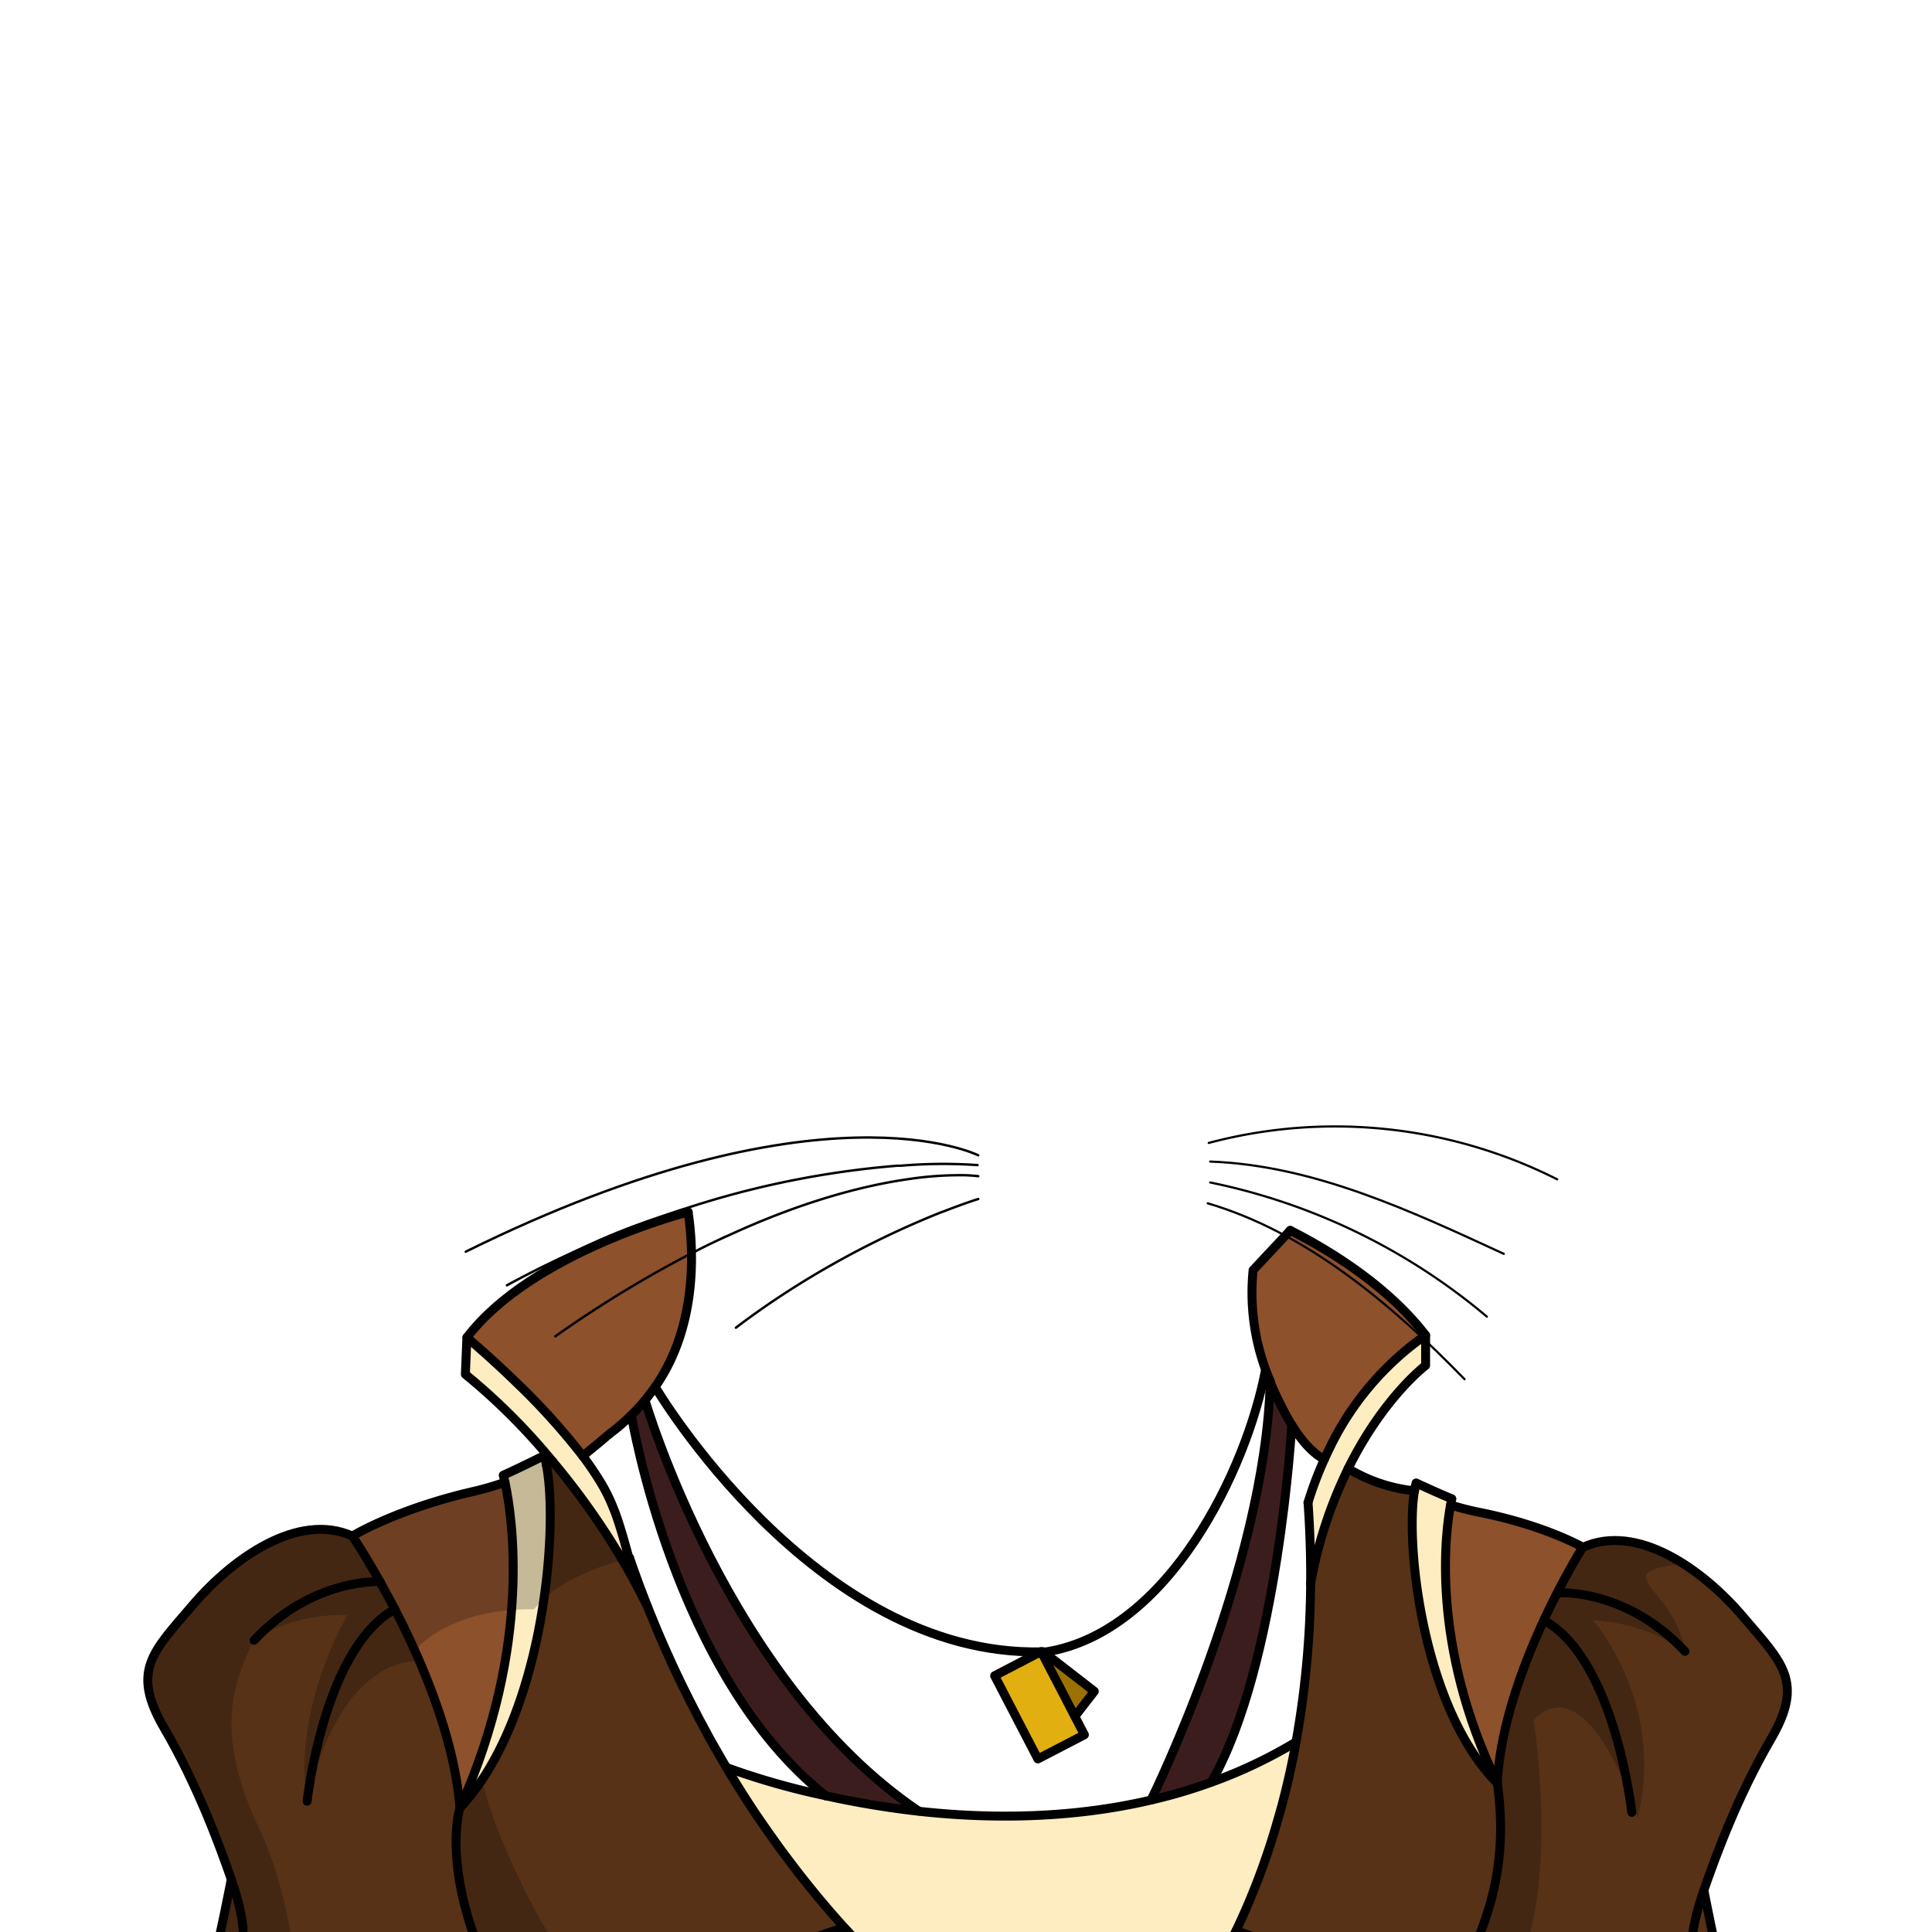 <svg xmlns="http://www.w3.org/2000/svg" viewBox="0 0 432 432">
  <defs>
    <style>.GUNDAN_CAT_OUTFIT_CAT_OUTFIT_18_cls-1{isolation:isolate;}.GUNDAN_CAT_OUTFIT_CAT_OUTFIT_18_cls-2{fill:#8d512c;}.GUNDAN_CAT_OUTFIT_CAT_OUTFIT_18_cls-3{fill:#fdedc1;}.GUNDAN_CAT_OUTFIT_CAT_OUTFIT_18_cls-4{fill:#9b7200;}.GUNDAN_CAT_OUTFIT_CAT_OUTFIT_18_cls-5{fill:#3c1d1e;}.GUNDAN_CAT_OUTFIT_CAT_OUTFIT_18_cls-6{fill:#e2af10;}.GUNDAN_CAT_OUTFIT_CAT_OUTFIT_18_cls-7{fill:#573217;}.GUNDAN_CAT_OUTFIT_CAT_OUTFIT_18_cls-8{opacity:0.22;mix-blend-mode:multiply;}.GUNDAN_CAT_OUTFIT_CAT_OUTFIT_18_cls-10,.GUNDAN_CAT_OUTFIT_CAT_OUTFIT_18_cls-11,.GUNDAN_CAT_OUTFIT_CAT_OUTFIT_18_cls-9{fill:none;stroke:#000;stroke-linecap:round;stroke-linejoin:round;}.GUNDAN_CAT_OUTFIT_CAT_OUTFIT_18_cls-9{stroke-width:2px;}.GUNDAN_CAT_OUTFIT_CAT_OUTFIT_18_cls-10{stroke-width:0.54px;}.GUNDAN_CAT_OUTFIT_CAT_OUTFIT_18_cls-11{stroke-width:0.49px;}</style>
  </defs>
  <g class="GUNDAN_CAT_OUTFIT_CAT_OUTFIT_18_cls-1">
    <g id="Outfit">
      <path class="GUNDAN_CAT_OUTFIT_CAT_OUTFIT_18_cls-2" d="M318.77,298.56c-10.3,6.46-17,18-21.36,26.7l-1.29,1.06c-4.07-1.56-7.28-7.74-7.28-7.74h0A82.33,82.33,0,0,1,284,309h0c-.36-.84-.72-1.73-1.07-2.65A50.41,50.41,0,0,1,280.21,284l8.31-8.85C297.77,279.79,310.57,287.84,318.77,298.56Z" />
      <path class="GUNDAN_CAT_OUTFIT_CAT_OUTFIT_18_cls-3" d="M293.94,349.73s10.57-36,24.83-43.91c1.75-4.87-1-6.53-1-6.53s-16.91,8-24.69,36A34.23,34.23,0,0,0,293.94,349.73Z" />
      <path class="GUNDAN_CAT_OUTFIT_CAT_OUTFIT_18_cls-2" d="M146.49,310.11c-.7,1-1.45,2-2.27,3a42.63,42.63,0,0,1-3.05,3.32c-.1.09-.19.19-.29.27-1.62,1.44-5.5,4-7,5.2l.11.69c-1.53,1.26-3.19,2.64-3.65,2.95a68.35,68.35,0,0,1,3.88,5.68c-3.12-4.1-10.92-13.93-18.69-22.08l-.12-.12a81.06,81.06,0,0,0-10.88-9.88l-.08-.06C119,279.91,153.86,271,153.86,271,154.49,275.41,157.19,294.82,146.49,310.11Z" />
      <path class="GUNDAN_CAT_OUTFIT_CAT_OUTFIT_18_cls-3" d="M104.06,306.79l.7-7.2s19.67,12.47,32.3,37.32c.83,6.86,4.87,14,4.63,14.1S119.7,320.32,104.06,306.79Z" />
      <polygon class="GUNDAN_CAT_OUTFIT_CAT_OUTFIT_18_cls-4" points="233.03 369.71 233.31 369.36 244.69 378.18 240.34 383.79 233.03 369.71 233.03 369.71" />
      <path class="GUNDAN_CAT_OUTFIT_CAT_OUTFIT_18_cls-2" d="M353.91,346s-17.85,28.16-19.11,52.72c-15-30.91-11.58-56.16-10.45-62.18a59.5,59.5,0,0,0,6.36,1.64C345.55,341.1,353.91,346,353.91,346Z" />
      <path class="GUNDAN_CAT_OUTFIT_CAT_OUTFIT_18_cls-3" d="M289.82,389.4c-3.32,18.37-9.71,38.17-21.26,56.61a134.88,134.88,0,0,1-24,28.58,201.07,201.07,0,0,1-37.88-26,218.22,218.22,0,0,1-44.28-53.41,164.44,164.44,0,0,0,22.2,6.32h0A201.79,201.79,0,0,0,205.41,405c15.52,1.71,33.74,1.77,52-2.51a114.84,114.84,0,0,0,13.51-4A106.84,106.84,0,0,0,289.82,389.4Z" />
      <path class="GUNDAN_CAT_OUTFIT_CAT_OUTFIT_18_cls-3" d="M324.35,336.5c-1.13,6-4.53,31.27,10.45,62.18-16.5-16.61-20.55-52.78-18.49-65.3a16.25,16.25,0,0,1,.37-1.78c5.46,2.54,8,3.54,8,3.54S324.52,335.6,324.35,336.5Z" />
      <path class="GUNDAN_CAT_OUTFIT_CAT_OUTFIT_18_cls-5" d="M205.41,405a201.79,201.79,0,0,1-20.77-3.42h0c-34-26.82-43.45-85.11-43.45-85.11h0a42.63,42.63,0,0,0,3.05-3.32h0S162.65,376.12,205.41,405Z" />
      <path class="GUNDAN_CAT_OUTFIT_CAT_OUTFIT_18_cls-5" d="M288.83,318.57h0s-3,53.71-17.93,79.86a114.84,114.84,0,0,1-13.51,4c.44-.85,25.51-52,26.64-93.48A82.33,82.33,0,0,0,288.83,318.57Z" />
      <path class="GUNDAN_CAT_OUTFIT_CAT_OUTFIT_18_cls-6" d="M233,369.71l7.32,14.08,2.13,4.11-10.4,5.4-9.68-18.6,10.27-5.34h.17Z" />
      <path class="GUNDAN_CAT_OUTFIT_CAT_OUTFIT_18_cls-7" d="M396,388.9c-7.48,12.88-12.33,26.2-15,33.8,0,0,2.42,12.77,4.62,21.14s-5.72,19.08-7.81,29.87,0,36.55,0,36.55c-3.64.77-7.37,1.34-11.09,1.75,0,0,2.28-3.15,0-5.13H347.79a5.85,5.85,0,0,0-4.37,2.19l-1.76,2.19-1.14,1.43c-2-.09-4-.21-5.82-.34-10.77-.77-18.16-2.1-18.16-2.1s3-15.19.82-24.44-1.62-23.93-1.62-23.93c9.18-19,23.15-34.25,19.06-63.21a75.05,75.05,0,0,1,2.53-15.15c5.25-19.69,16.58-37.57,16.58-37.57,7.19-3.26,15.27-.91,22.52,3.74h0a61.51,61.51,0,0,1,13.14,11.68C398.49,371.84,403.45,376,396,388.9Z" />
      <path class="GUNDAN_CAT_OUTFIT_CAT_OUTFIT_18_cls-8" d="M356.25,362.33s16.3,18.62,9.91,44.16c-12.2-35.32-22.66-22.57-23.24-21.83l0,0s5.65,34.57-3.38,55.51-12.09,48.82-.42,60.56c-3.8-22.92-.9-26.45,4.5-49.55-2.1,22.43,1.5,43.78,4.19,55.68a5.85,5.85,0,0,0-4.37,2.19l-1.76,2.19-1.14,1.43c-2-.09-4-.21-5.82-.34-10.77-.77-18.16-2.1-18.16-2.1s3-15.19.82-24.44-1.62-23.93-1.62-23.93c9.18-19,23.15-34.25,19.06-63.21a75.05,75.05,0,0,1,2.53-15.15c5.25-19.69,16.58-37.57,16.58-37.57,7.19-3.26,15.27-.91,22.52,3.74-17.91,2-1.9,5.27.33,19.55A40.11,40.11,0,0,0,356.25,362.33Z" />
      <path class="GUNDAN_CAT_OUTFIT_CAT_OUTFIT_18_cls-2" d="M114.39,360a133.59,133.59,0,0,1-11.54,44.23c-1-12-5.36-24.62-10.13-35.23-1.47-3.28-3-6.36-4.44-9.18-1.15-2.24-2.28-4.3-3.32-6.16-3.53-6.3-6.17-10.2-6.17-10.2s9.57-6,26.76-9.91a70.36,70.36,0,0,0,7.36-2.12A101.19,101.19,0,0,1,114.39,360Z" />
      <path class="GUNDAN_CAT_OUTFIT_CAT_OUTFIT_18_cls-8" d="M114.39,360c-12.24,1-18.72,5.87-21.67,9-1.47-3.28-3-6.36-4.44-9.18-1.15-2.24-2.28-4.3-3.32-6.16-3.53-6.3-6.17-10.2-6.17-10.2s9.57-6,26.76-9.91a70.36,70.36,0,0,0,7.36-2.12A101.19,101.19,0,0,1,114.39,360Z" />
      <path class="GUNDAN_CAT_OUTFIT_CAT_OUTFIT_18_cls-3" d="M121.63,357.49c-2.4,16.65-8.11,35.36-18.78,46.75A133.59,133.59,0,0,0,114.39,360a101.19,101.19,0,0,0-1.48-28.57c-.23-1-.38-1.58-.38-1.58s2.87-1.25,9.15-4.39a19.06,19.06,0,0,1,.49,2.06C123.38,333.74,123.43,345,121.63,357.49Z" />
      <path class="GUNDAN_CAT_OUTFIT_CAT_OUTFIT_18_cls-7" d="M326.42,442.06c-3.47,6.67-7.38,13-10.68,19.83-.54,1.12-1.07,2.25-1.57,3.4-2.61,6-4.2,14.57-5.15,23.45a303.76,303.76,0,0,0-1.24,37.6H129.66s6.16-43.6-7.49-63.64c-26.42-36.77-19.32-58.46-19.32-58.46.32-.34.63-.68.93-1l.12-.13.26-.3.2-.24s0-.05.06-.08l.06-.08.13-.15c.16-.19.32-.37.46-.56l.52-.65.13-.17.78-1,.92-1.3.36-.54c.24-.35.47-.71.7-1.07l.68-1.09h0c.11-.18.22-.36.32-.54s.17-.28.25-.42l.35-.61c.13-.22.25-.45.38-.68.22-.38.42-.76.62-1.15s.41-.78.61-1.18l.47-.94.12-.25c.18-.37.36-.74.53-1.11l0-.09c.19-.41.37-.81.55-1.23s.41-.93.61-1.41.33-.78.48-1.17c.09-.22.18-.43.26-.65.23-.58.46-1.17.68-1.77v0a2.25,2.25,0,0,0,.08-.24c.13-.34.26-.69.38-1h0l.38-1.1c.07-.21.15-.43.22-.65s.2-.59.29-.89l.14-.42s0,0,0-.06c.16-.52.34-1.05.5-1.58l.06-.21a2.42,2.42,0,0,0,.1-.36c0-.12.08-.24.12-.36l.06-.22c0-.15.07-.29.12-.43.12-.41.24-.82.35-1.23,0-.12.07-.24.1-.37h0l.06-.18a2.44,2.44,0,0,1,.06-.26l.24-.89c.07-.3.14-.6.22-.9,0-.14.08-.28.11-.42l.09-.34c0-.07,0-.13,0-.2l.21-.84,0-.08c0-.22.1-.43.14-.65l.15-.66c.1-.43.19-.85.29-1.28l.27-1.29c.1-.53.22-1.07.31-1.6s.22-1.14.32-1.71c0-.23.08-.45.11-.67s.1-.53.14-.8v0c0-.09,0-.18,0-.28h0l0-.21.09-.55c0-.11,0-.23,0-.34a.94.94,0,0,0,0-.16c0-.32.1-.63.14-.95l.06-.39a1.66,1.66,0,0,1,0-.22h0c0-.16,0-.31.07-.47l.15-1.09L122,355c0-.4.1-.81.14-1.21v0c.11-.82.2-1.63.28-2.44h0c0-.23,0-.46.07-.7s0-.33,0-.5c0-.39.07-.79.11-1.19l.09-1.19c0-.07,0-.14,0-.21,0-.7.09-1.4.13-2.09a.71.71,0,0,1,0-.14c0-.33,0-.66,0-1,0-.56,0-1.12.07-1.67,0-.18,0-.36,0-.53s0-.28,0-.41v-.22c0-1.28,0-2.52,0-3.71,0-.43,0-.86,0-1.28,0-.11,0-.22,0-.33s0-.35,0-.52c0-.53,0-1.05-.07-1.57s-.06-1-.1-1.46h0c0-.48-.07-.94-.12-1.39s-.1-.89-.15-1.31-.11-.82-.18-1.21-.12-.76-.19-1.12l1.43-.74a163.65,163.65,0,0,1,15.57,22l1.37-.37.24-.06,0,.09c.28.83.57,1.67.88,2.53.21.59.42,1.18.64,1.78.36,1,.73,2,1.11,3,0,.1.07.19.11.28.35.92.71,1.86,1.08,2.81.08.2.16.4.23.6l.72,1.77c.48,1.18,1,2.38,1.49,3.6l0,.06c.5,1.17,1,2.36,1.54,3.57l.81,1.81c2.1,4.67,4.46,9.52,7.09,14.48l.71,1.31c.22.42.45.83.68,1.25.35.65.71,1.31,1.08,2,1.1,2,2.24,3.94,3.42,5.93q.76,1.29,1.56,2.58l.49.8c.38.64.8,1.28,1.21,1.93q.84,1.34,1.71,2.67c.46.73.95,1.46,1.44,2.19q2.85,4.26,6,8.53l2.55,3.4c3.06,4,6.32,8,9.8,11.91.45.52.92,1,1.39,1.56q4.51,5,9.51,9.89c.69.67,1.38,1.34,2.09,2s1.18,1.12,1.78,1.66c.41.39.82.77,1.24,1.14.59.55,1.19,1.09,1.8,1.63l1.74,1.52,2.08,1.78c.69.6,1.4,1.18,2.11,1.76.45.37.9.74,1.36,1.1s1.13.92,1.71,1.37q3.48,2.76,7.14,5.38c.75.55,1.52,1.09,2.29,1.63,1.37,1,2.75,1.91,4.16,2.84.91.59,1.82,1.19,2.75,1.78l.3.2c.94.59,1.89,1.19,2.86,1.78l.69.43c1,.58,1.93,1.16,2.91,1.73s1.75,1,2.64,1.51c.65.38,1.3.74,2,1.1,1,.53,1.94,1.06,2.92,1.58l1.77-1.62.11-.11q1.6-1.5,3.13-3l.45-.45c.46-.46.91-.93,1.37-1.4q4.23-4.39,7.92-9l1.3-1.64c.38-.48.75-1,1.12-1.46s.57-.75.84-1.13q1.45-2,2.8-3.93.47-.66.9-1.32,1.77-2.64,3.4-5.33.81-1.35,1.59-2.7c.26-.45.52-.9.77-1.35s.51-.91.75-1.36c.6-1.09,1.18-2.19,1.75-3.29l.73-1.44c.63-1.27,1.25-2.55,1.84-3.83.38-.8.73-1.6,1.09-2.4s.81-1.85,1.19-2.77a1.42,1.42,0,0,0,.08-.18q.54-1.29,1.05-2.58c.37-.92.73-1.85,1.07-2.77v0c.33-.86.65-1.72.95-2.58q1.45-4.08,2.66-8.15c.18-.59.35-1.19.52-1.78s.34-1.19.5-1.78c.35-1.24.67-2.49,1-3.72s.55-2.23.81-3.34c.68-2.94,1.27-5.85,1.79-8.72a208.34,208.34,0,0,0,3.24-35.31h0a97.9,97.9,0,0,1,8.37-25.72,35.86,35.86,0,0,0,14.88,5c-2.06,12.52,2,48.69,18.49,65.3C337.42,417.24,332.63,430.17,326.42,442.06Z" />
      <path class="GUNDAN_CAT_OUTFIT_CAT_OUTFIT_18_cls-8" d="M139.17,348.82c-6.43,1.79-13,4.52-17.54,8.68h0c0-.16,0-.31.07-.47l.15-1.09L122,355c0-.4.1-.81.14-1.21v0c.11-.82.2-1.63.28-2.44h0c0-.23,0-.46.07-.7s0-.33,0-.5c0-.39.07-.79.11-1.19l.09-1.19c0-.07,0-.14,0-.21,0-.7.09-1.4.13-2.09a.71.71,0,0,1,0-.14c0-.33,0-.66,0-1,0-.56,0-1.12.07-1.67,0-.18,0-.36,0-.53s0-.28,0-.41v-.22c0-1.28,0-2.52,0-3.71,0-.43,0-.86,0-1.28,0-.11,0-.22,0-.33s0-.35,0-.52c0-.53,0-1.05-.07-1.57s-.06-1-.1-1.46h0c0-.48-.07-.94-.12-1.39s-.1-.89-.15-1.31-.11-.82-.18-1.21-.12-.76-.19-1.12l1.43-.74A163.65,163.65,0,0,1,139.17,348.82Z" />
      <path class="GUNDAN_CAT_OUTFIT_CAT_OUTFIT_18_cls-8" d="M329,440.63,311.78,489.5s-1-.33-2.76-.76c-5.63-1.39-18.85-3.83-29.61.54-14.09,5.73-36.77,13-64.31,5.82s-47.54-16-50.55-2.74a41.47,41.47,0,0,0,12,34H129.66s6.16-43.6-7.49-63.64c-26.42-36.77-19.32-58.46-19.32-58.46a48.17,48.17,0,0,0,4.93-6.27c1.71,7,5.3,17,12.66,30.6,13.06,24.15,48.36,28.43,86.27,20.05a201.07,201.07,0,0,0,37.88,26,134.88,134.88,0,0,0,24-28.58c32.28,6.41,51.32-.7,57.86-3.95A26.92,26.92,0,0,0,329,440.63Z" />
      <path class="GUNDAN_CAT_OUTFIT_CAT_OUTFIT_18_cls-7" d="M121,510.26s-7.27,1.31-17.91,2.08l-.25,0c-1.85.13-3.79.25-5.82.34l-1.14-1.43-1.76-2.19a5.9,5.9,0,0,0-4.59-2.2H70.84c-2.29,2,0,5.13,0,5.13-3.73-.41-7.45-1-11.09-1.75,0,0,2.09-25.76,0-36.55s-14.86-24-12.66-32.37,4.62-21.13,4.62-21.13c-2.64-7.6-7.49-20.92-15-33.8s-2.53-17.07,6.37-27.52S66.67,338,78.79,343.47c0,0,2.64,3.9,6.17,10.2,1,1.86,2.17,3.92,3.32,6.16,1.81,3.51,3.71,7.43,5.51,11.62h0c4.34,10.08,8.16,21.7,9.06,32.78,0,0-7.1,21.69,19.32,58.46,0,0,.17,13.87-2,23.12S121,510.26,121,510.26Z" />
      <path class="GUNDAN_CAT_OUTFIT_CAT_OUTFIT_18_cls-8" d="M76.72,506.88H70.84c-2.29,2,0,5.13,0,5.13-3.73-.41-7.45-1-11.09-1.75,0,0,2.09-25.76,0-36.55s-14.86-24-12.66-32.37,4.62-21.13,4.62-21.13c-2.64-7.6-7.49-20.92-15-33.8s-2.53-17.07,6.37-27.52S66.67,338,78.79,343.47c0,0,2.64,3.9,6.17,10.2,1,1.86,2.17,3.92,3.32,6.16,1.81,3.51,3.71,7.43,5.51,11.62h0s-17.22-2.27-25.12,31.3c-3.39-20.71,9-41.63,9-41.63s-11.52-.74-20.85,5.63c-4.6,9.13-9,20.6,1,41.83S66.71,455,66.71,455,65,443.59,58.9,434.9c1,16.07-3.42,15.74,4.73,29.28s6.44,27.74,6.19,33.14C69.65,500.93,72.73,504.69,76.72,506.88Z" />
      <path class="GUNDAN_CAT_OUTFIT_CAT_OUTFIT_18_cls-9" d="M153.87,271c.62,4.41,3.32,23.82-7.38,39.11-.7,1-1.45,2-2.27,3a42.63,42.63,0,0,1-3.05,3.32c-.1.09-.19.19-.29.27a45.16,45.16,0,0,1-4.25,3.66h0c-.34.26-1.47,1.2-2.68,2.23-1.53,1.26-3.19,2.64-3.65,2.95" />
      <path class="GUNDAN_CAT_OUTFIT_CAT_OUTFIT_18_cls-9" d="M292.48,336c.37,5.17.63,11.27.58,18.06h0a208.34,208.34,0,0,1-3.24,35.31c-.52,2.87-1.11,5.78-1.79,8.72-.26,1.11-.53,2.22-.81,3.34s-.63,2.48-1,3.72c-.16.59-.32,1.19-.5,1.78s-.34,1.18-.52,1.78q-1.2,4.06-2.66,8.15c-.3.86-.62,1.72-.94,2.58v0c-.34.92-.7,1.85-1.07,2.77s-.69,1.72-1.05,2.58a1.42,1.42,0,0,1-.08.18c-.38.93-.78,1.85-1.19,2.77s-.72,1.6-1.09,2.4c-.59,1.28-1.21,2.56-1.84,3.83l-.73,1.44c-.57,1.1-1.15,2.2-1.75,3.29l-.75,1.36c-.25.45-.51.9-.77,1.35q-.78,1.35-1.59,2.7c-1.08,1.79-2.22,3.57-3.4,5.33-.3.44-.59.88-.9,1.32q-1.35,2-2.8,3.93l-.84,1.13c-.37.49-.74,1-1.12,1.46l-1.3,1.64q-3.69,4.61-7.92,9c-.45.47-.91.94-1.37,1.4l-.45.45q-1.53,1.53-3.13,3l-.11.11-1.77,1.62c-1-.52-2-1-2.92-1.58-.66-.36-1.31-.72-2-1.1-.89-.49-1.77-1-2.64-1.51s-1.95-1.15-2.91-1.73l-.69-.43c-1-.59-1.92-1.18-2.86-1.78l-.3-.2c-.93-.58-1.84-1.18-2.75-1.78-1.41-.93-2.79-1.87-4.16-2.84-.77-.53-1.53-1.07-2.29-1.63q-3.66-2.61-7.14-5.38c-.57-.44-1.14-.9-1.71-1.37s-.91-.72-1.36-1.1c-.71-.58-1.42-1.16-2.11-1.76s-1.39-1.18-2.08-1.78L205,447.1c-.61-.54-1.21-1.08-1.8-1.63-.42-.37-.83-.75-1.24-1.14-.6-.54-1.19-1.1-1.78-1.66l-2.09-2q-5-4.87-9.51-9.89l-1.39-1.56c-3.48-3.93-6.74-7.92-9.79-11.91-.87-1.14-1.72-2.27-2.56-3.4q-3.12-4.28-6-8.53-.74-1.1-1.44-2.19-.87-1.33-1.71-2.67c-.41-.64-.81-1.29-1.21-1.93l-.49-.8q-.8-1.29-1.56-2.58c-1.18-2-2.32-4-3.42-5.93-.37-.65-.73-1.3-1.08-2-.23-.42-.46-.83-.68-1.25l-.71-1.31c-2.63-5-5-9.81-7.09-14.48-.28-.6-.55-1.21-.81-1.81-.55-1.23-1.07-2.44-1.57-3.63s-1-2.42-1.49-3.6c-.25-.6-.48-1.19-.71-1.77l-.24-.6c-.37-.95-.73-1.89-1.08-2.81,0-.09-.07-.18-.11-.28-.38-1-.75-2-1.11-3-.22-.6-.43-1.19-.64-1.78-.31-.86-.6-1.7-.88-2.53l0-.09" />
      <path class="GUNDAN_CAT_OUTFIT_CAT_OUTFIT_18_cls-9" d="M284,309a82.33,82.33,0,0,0,4.8,9.6h0" />
      <path class="GUNDAN_CAT_OUTFIT_CAT_OUTFIT_18_cls-9" d="M288.51,275.12,280.2,284A50.41,50.41,0,0,0,283,306.31c.35.92.71,1.81,1.07,2.65" />
      <path class="GUNDAN_CAT_OUTFIT_CAT_OUTFIT_18_cls-9" d="M112.91,331.44c1.52,7,6.34,36.28-10.06,72.8" />
      <path class="GUNDAN_CAT_OUTFIT_CAT_OUTFIT_18_cls-9" d="M122.17,327.53a19.06,19.06,0,0,0-.49-2.06c-6.28,3.14-9.15,4.39-9.15,4.39s.15.54.38,1.58a69.66,69.66,0,0,1-7.36,2.12c-17.18,4-26.76,9.91-26.76,9.91s2.64,3.9,6.17,10.2c1,1.86,2.17,3.92,3.32,6.16,6.17,11.94,13.3,28.72,14.57,44.41,18.66-19.92,22.14-62.19,19.32-76.71" />
      <path class="GUNDAN_CAT_OUTFIT_CAT_OUTFIT_18_cls-9" d="M324.35,336.5c-1.13,6-4.53,31.27,10.45,62.18" />
      <path class="GUNDAN_CAT_OUTFIT_CAT_OUTFIT_18_cls-9" d="M123.6,326.79l-1.43.74" />
      <path class="GUNDAN_CAT_OUTFIT_CAT_OUTFIT_18_cls-9" d="M301.43,328.36a35.92,35.92,0,0,0,14.88,5" />
      <path class="GUNDAN_CAT_OUTFIT_CAT_OUTFIT_18_cls-9" d="M334.8,398.68c1.26-24.56,19.11-52.72,19.11-52.72s-8.36-4.86-23.2-7.82a59.5,59.5,0,0,1-6.36-1.64c.17-.9.29-1.36.29-1.36s-2.5-1-8-3.54a16.25,16.25,0,0,0-.37,1.78c-2.06,12.52,2,48.69,18.49,65.3" />
      <path class="GUNDAN_CAT_OUTFIT_CAT_OUTFIT_18_cls-9" d="M334.8,398.68c4.09,29-9.88,44.22-19.06,63.21-.54,1.12-1.07,2.25-1.57,3.4-8,18.17-6.39,61.05-6.39,61.05H129.66a172.13,172.13,0,0,0,.67-36.88" />
      <path class="GUNDAN_CAT_OUTFIT_CAT_OUTFIT_18_cls-9" d="M102.85,404.24s-7.1,21.69,19.32,58.46a36.61,36.61,0,0,1,3.44,6.45" />
      <path class="GUNDAN_CAT_OUTFIT_CAT_OUTFIT_18_cls-9" d="M184.64,401.54A201.79,201.79,0,0,0,205.41,405c15.52,1.71,33.74,1.77,52-2.51a114.84,114.84,0,0,0,13.51-4,106.84,106.84,0,0,0,18.92-9h0" />
      <path class="GUNDAN_CAT_OUTFIT_CAT_OUTFIT_18_cls-9" d="M162.43,395.21a164.44,164.44,0,0,0,22.2,6.32" />
      <path class="GUNDAN_CAT_OUTFIT_CAT_OUTFIT_18_cls-9" d="M59.75,510.26s2.09-25.76,0-36.55-14.86-24-12.66-32.37,4.62-21.13,4.62-21.13" />
      <path class="GUNDAN_CAT_OUTFIT_CAT_OUTFIT_18_cls-9" d="M54.35,431.55s0-3.75-2.64-11.34-7.49-20.92-15-33.8-2.53-17.07,6.38-27.52S66.67,338,78.79,343.47" />
      <path class="GUNDAN_CAT_OUTFIT_CAT_OUTFIT_18_cls-9" d="M68.67,402.76s3.72-34.16,19.61-42.93" />
      <path class="GUNDAN_CAT_OUTFIT_CAT_OUTFIT_18_cls-9" d="M85,353.67s-15-.95-28.18,13.09" />
      <path class="GUNDAN_CAT_OUTFIT_CAT_OUTFIT_18_cls-9" d="M377.8,510.26s-2.09-25.76,0-36.55,10-21.51,7.81-29.87S381,422.7,381,422.7" />
      <path class="GUNDAN_CAT_OUTFIT_CAT_OUTFIT_18_cls-9" d="M378.35,434s0-3.75,2.64-11.34,7.49-20.92,15-33.8,2.53-17.06-6.38-27.52S366,340.46,353.91,346" />
      <path class="GUNDAN_CAT_OUTFIT_CAT_OUTFIT_18_cls-9" d="M364.87,405.25s-3.72-34.16-19.61-42.92" />
      <path class="GUNDAN_CAT_OUTFIT_CAT_OUTFIT_18_cls-9" d="M348.58,356.16s15-1,28.18,13.09" />
      <path class="GUNDAN_CAT_OUTFIT_CAT_OUTFIT_18_cls-9" d="M144.23,313.1s18.42,63,61.18,91.86" />
      <path class="GUNDAN_CAT_OUTFIT_CAT_OUTFIT_18_cls-9" d="M141.18,316.42s9.49,58.29,43.45,85.11h0" />
      <path class="GUNDAN_CAT_OUTFIT_CAT_OUTFIT_18_cls-9" d="M257.39,402.46h0c.44-.85,25.51-52,26.64-93.48h0" />
      <path class="GUNDAN_CAT_OUTFIT_CAT_OUTFIT_18_cls-9" d="M296.12,326.32c-4.11-2.12-7.28-7.74-7.28-7.74s-3,53.71-17.94,79.86" />
      <path class="GUNDAN_CAT_OUTFIT_CAT_OUTFIT_18_cls-9" d="M146.5,310.12s35.48,60.2,86.17,59.24h.17l1.13,0c27.41-4.46,44.76-40.77,49-63" />
      <path class="GUNDAN_CAT_OUTFIT_CAT_OUTFIT_18_cls-9" d="M144.87,359.47q-2.52-5.21-5.29-9.94c-.13-.24-.27-.47-.41-.71a162.76,162.76,0,0,0-15.57-22,138.54,138.54,0,0,0-19.54-19.52l.34-8.21.08.06c.64.54,5.26,4.42,10.88,9.88l.12.12a148.86,148.86,0,0,1,14.81,16.4,68.35,68.35,0,0,1,3.88,5.68l0,0a37,37,0,0,1,3.05,6.16c.1.26,1.1,2.35,3.53,11.45" />
      <polygon class="GUNDAN_CAT_OUTFIT_CAT_OUTFIT_18_cls-9" points="240.34 383.79 242.47 387.9 232.07 393.3 222.4 374.7 232.66 369.36 232.81 369.29 232.84 369.36 233.03 369.71 240.34 383.79" />
      <polyline class="GUNDAN_CAT_OUTFIT_CAT_OUTFIT_18_cls-9" points="240.34 383.79 244.69 378.18 233.31 369.36 233.03 369.71" />
      <path class="GUNDAN_CAT_OUTFIT_CAT_OUTFIT_18_cls-9" d="M153.87,271S119,279.91,104.4,299.06" />
      <path class="GUNDAN_CAT_OUTFIT_CAT_OUTFIT_18_cls-9" d="M292.47,336s0,0,0,0a81.6,81.6,0,0,1,4.74-12,65.46,65.46,0,0,1,21.55-25.44c-8.2-10.72-21-18.77-30.26-23.44" />
      <path class="GUNDAN_CAT_OUTFIT_CAT_OUTFIT_18_cls-9" d="M293.06,354.09h0A97.21,97.21,0,0,1,302.14,327c7.7-14.95,16.63-21.68,16.63-21.68v-6.71" />
      <path class="GUNDAN_CAT_OUTFIT_CAT_OUTFIT_18_cls-5" d="M170.29,447.8h0l-.25-.08-9.79-3.14-.11,0c9.55-5.81,19.74-11,28.66-13.48,0,0,8.77,9.53,14.44,14.49-9.61,2.65-21.47,8.92-32.62,15.79a3.39,3.39,0,0,0,.15-.77l1-10.49h0l1.74-1.14a1.36,1.36,0,0,0-1.49-2.28Z" />
      <path class="GUNDAN_CAT_OUTFIT_CAT_OUTFIT_18_cls-5" d="M302.8,444.54l-.12,0-9.79,3.14-.25.08-1.74-1.14a1.36,1.36,0,1,0-1.5,2.28l1.74,1.14,1,10.5a4,4,0,0,0,.16.78,175.1,175.1,0,0,0-25.12-13.21,120.8,120.8,0,0,0,9.2-16.41C284.76,434.4,294.05,439.22,302.8,444.54Z" />
      <path class="GUNDAN_CAT_OUTFIT_CAT_OUTFIT_18_cls-9" d="M170.62,461.34c11.15-6.87,23-13.14,32.62-15.79-5.67-5-14.44-14.49-14.44-14.49-8.92,2.46-19.11,7.67-28.66,13.48" />
      <path class="GUNDAN_CAT_OUTFIT_CAT_OUTFIT_18_cls-9" d="M292.32,461.35a175.1,175.1,0,0,0-25.12-13.21,120.8,120.8,0,0,0,9.2-16.41c8.36,2.67,17.65,7.49,26.4,12.81" />
      <path class="GUNDAN_CAT_OUTFIT_CAT_OUTFIT_18_cls-8" d="M121.63,357.49a23.13,23.13,0,0,0-2.21,2.34c-1.78,0-3.45.05-5,.18a101.19,101.19,0,0,0-1.48-28.57c-.23-1-.38-1.58-.38-1.58s2.87-1.25,9.15-4.39a19.06,19.06,0,0,1,.49,2.06C123.38,333.74,123.43,345,121.63,357.49Z" />
      <path class="GUNDAN_CAT_OUTFIT_CAT_OUTFIT_18_cls-10" d="M218.74,258.33s-35.14-17.71-114.6,21.55" />
      <path class="GUNDAN_CAT_OUTFIT_CAT_OUTFIT_18_cls-10" d="M218.74,263a33.32,33.32,0,0,0-4.51-.22,77.19,77.19,0,0,0-11,.86l-.7.1h0c-9.58,1.43-23.19,4.86-40.17,12.75h0l-.07,0c-2.12,1-4.29,2-6.51,3.17q-1.59.8-3.21,1.65h0l-.2.1h0a261.38,261.38,0,0,0-28.19,17.39" />
      <path class="GUNDAN_CAT_OUTFIT_CAT_OUTFIT_18_cls-10" d="M218.74,268.1s-3,.91-8,2.88h0l-.08,0h0a201.1,201.1,0,0,0-35,18.09l-.25.16-.1.07c-3.26,2.12-6.57,4.43-9.89,6.92l-.87.66" />
      <path class="GUNDAN_CAT_OUTFIT_CAT_OUTFIT_18_cls-10" d="M113.35,287.4a237.88,237.88,0,0,1,39.54-17.07h0l.07,0a204.3,204.3,0,0,1,47.65-9.67l.6,0h.21a111.78,111.78,0,0,1,17.16-.14" />
      <path class="GUNDAN_CAT_OUTFIT_CAT_OUTFIT_18_cls-11" d="M270.28,255.56a110.2,110.2,0,0,1,77.91,8.14" />
      <path class="GUNDAN_CAT_OUTFIT_CAT_OUTFIT_18_cls-11" d="M270.6,259.73c23.22.84,44.91,11.08,65.65,20.63" />
      <path class="GUNDAN_CAT_OUTFIT_CAT_OUTFIT_18_cls-11" d="M270.05,269.06c22.1,6.52,41.1,22.52,57.43,39.34" />
      <path class="GUNDAN_CAT_OUTFIT_CAT_OUTFIT_18_cls-11" d="M270.6,264.4a139.45,139.45,0,0,1,61.86,30" />
    </g>
  </g>
</svg>